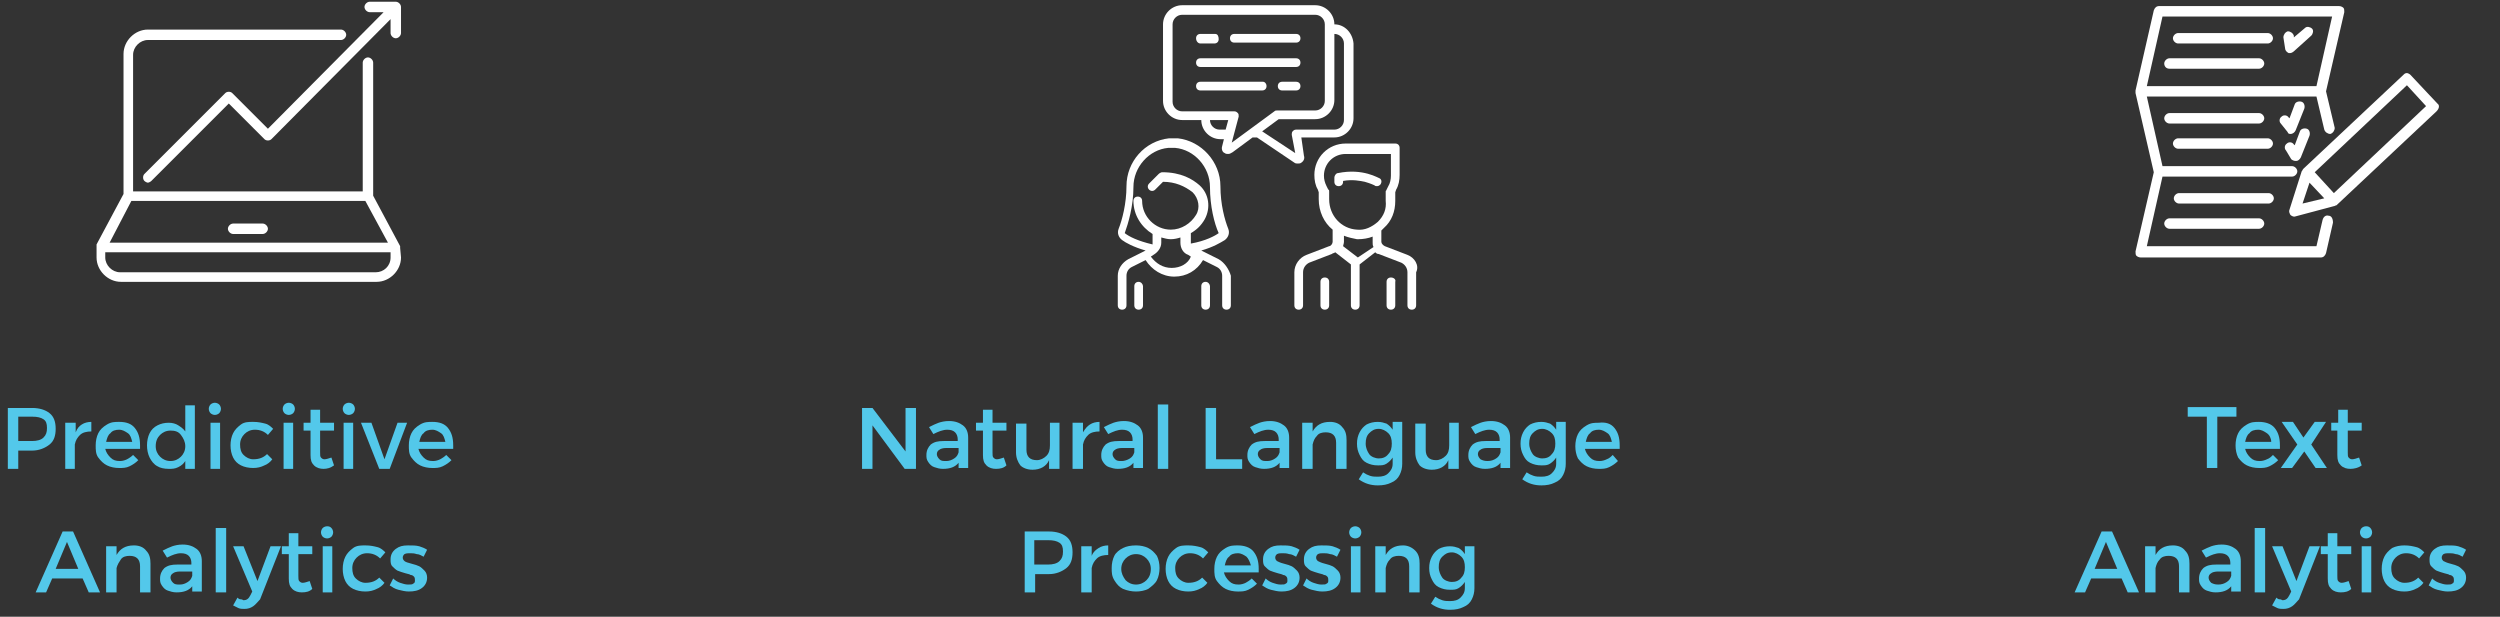 <?xml version="1.0" encoding="utf-8"?>
<!-- Generator: Adobe Illustrator 23.0.1, SVG Export Plug-In . SVG Version: 6.00 Build 0)  -->
<svg version="1.1" id="Layer_1" xmlns="http://www.w3.org/2000/svg" xmlns:xlink="http://www.w3.org/1999/xlink" x="0px" y="0px"
	 viewBox="0 0 287.4 70.9" style="enable-background:new 0 0 287.4 70.9;" xml:space="preserve">
<rect x="0" y="0" width="287.4" height="70.9" fill="#333333" stroke="none"/>
<style type="text/css">
	.st0{enable-background:new    ;}
	.st1{fill:#53C8EA;}
	.st2{fill:#FFFFFF;}
</style>
<g class="st0">
	<path class="st1" d="M5.7,47.5c0.5,0.4,0.7,1,0.7,1.8c0,0.8-0.2,1.4-0.7,1.8s-1.2,0.7-2,0.7H2.1v2.1H0.9v-7h2.8
		C4.5,46.9,5.2,47.1,5.7,47.5z M2.1,50.7h1.6c0.5,0,1-0.1,1.3-0.4s0.4-0.6,0.4-1.1c0-0.5-0.1-0.8-0.4-1s-0.7-0.3-1.3-0.3H2.1V50.7z"
		/>
	<path class="st1" d="M9.4,48.8c0.3-0.2,0.7-0.3,1.1-0.3v1.1c-0.5,0-1,0.1-1.3,0.4c-0.3,0.3-0.5,0.6-0.6,1.1v2.8H7.5v-5.3h1.2v1.1
		C8.9,49.2,9.1,49,9.4,48.8z"/>
	<path class="st1" d="M15.5,49.2c0.4,0.5,0.6,1.1,0.6,2c0,0.1,0,0.2,0,0.4h-4c0.1,0.4,0.3,0.7,0.6,1s0.6,0.4,1.1,0.4
		c0.3,0,0.6-0.1,0.8-0.2s0.5-0.3,0.7-0.5l0.6,0.6c-0.3,0.3-0.6,0.5-1,0.7s-0.8,0.2-1.2,0.2c-0.5,0-1-0.1-1.4-0.3
		c-0.4-0.2-0.7-0.5-1-0.9S11,51.7,11,51.2s0.1-1,0.3-1.4c0.2-0.4,0.5-0.7,1-1s0.9-0.3,1.4-0.3C14.5,48.5,15.1,48.7,15.5,49.2z
		 M14.7,49.8c-0.3-0.2-0.6-0.4-1-0.4c-0.4,0-0.8,0.1-1,0.4c-0.3,0.2-0.4,0.6-0.5,1h3C15.1,50.4,15,50,14.7,49.8z"/>
	<path class="st1" d="M22.4,53.9h-1.1V53c-0.2,0.3-0.4,0.5-0.8,0.7s-0.7,0.2-1.1,0.2c-0.5,0-1-0.1-1.3-0.3c-0.4-0.2-0.7-0.6-0.9-1
		s-0.3-0.9-0.3-1.4c0-0.5,0.1-1,0.3-1.4s0.5-0.7,0.9-0.9c0.4-0.2,0.8-0.3,1.3-0.3c0.4,0,0.8,0.1,1.1,0.3c0.3,0.2,0.6,0.4,0.8,0.7v-3
		h1.1V53.9z M20.8,52.5c0.3-0.3,0.5-0.7,0.5-1.2c0-0.5-0.2-0.9-0.5-1.3s-0.7-0.5-1.2-0.5c-0.5,0-0.9,0.2-1.2,0.5
		c-0.3,0.3-0.5,0.7-0.5,1.3c0,0.5,0.2,0.9,0.5,1.2c0.3,0.3,0.7,0.5,1.2,0.5C20.1,53,20.5,52.8,20.8,52.5z"/>
	<path class="st1" d="M25.2,46.5c0.1,0.1,0.2,0.3,0.2,0.5c0,0.2-0.1,0.4-0.2,0.5s-0.3,0.2-0.5,0.2c-0.2,0-0.4-0.1-0.5-0.2
		c-0.1-0.1-0.2-0.3-0.2-0.5c0-0.2,0.1-0.4,0.2-0.5s0.3-0.2,0.5-0.2C24.9,46.3,25.1,46.4,25.2,46.5z M24.2,53.9v-5.3h1.1v5.3H24.2z"
		/>
	<path class="st1" d="M30.5,48.7c0.4,0.1,0.7,0.4,0.9,0.6l-0.6,0.7c-0.4-0.4-0.9-0.6-1.5-0.6c-0.5,0-0.9,0.2-1.2,0.5
		c-0.3,0.3-0.5,0.7-0.5,1.2c0,0.5,0.1,0.9,0.4,1.2s0.7,0.5,1.1,0.5c0.7,0,1.2-0.2,1.6-0.6l0.6,0.6c-0.2,0.3-0.6,0.6-0.9,0.7
		c-0.4,0.2-0.8,0.3-1.3,0.3c-0.5,0-1-0.1-1.4-0.3c-0.4-0.2-0.7-0.5-0.9-0.9s-0.3-0.9-0.3-1.4c0-0.5,0.1-1,0.3-1.4
		c0.2-0.4,0.5-0.7,0.9-1s0.9-0.3,1.4-0.3C29.7,48.5,30.1,48.6,30.5,48.7z"/>
	<path class="st1" d="M33.7,46.5c0.1,0.1,0.2,0.3,0.2,0.5c0,0.2-0.1,0.4-0.2,0.5s-0.3,0.2-0.5,0.2c-0.2,0-0.4-0.1-0.5-0.2
		c-0.1-0.1-0.2-0.3-0.2-0.5c0-0.2,0.1-0.4,0.2-0.5s0.3-0.2,0.5-0.2C33.4,46.3,33.6,46.4,33.7,46.5z M32.6,53.9v-5.3h1.1v5.3H32.6z"
		/>
	<path class="st1" d="M37.2,53.9c-0.4,0-0.8-0.1-1.1-0.4s-0.4-0.6-0.4-1.2v-2.8h-0.8v-0.9h0.8v-1.5h1.1v1.5h1.6v0.9h-1.6v2.5
		c0,0.3,0,0.5,0.1,0.6c0.1,0.1,0.2,0.2,0.4,0.2c0.2,0,0.5-0.1,0.8-0.2l0.3,0.9C38,53.8,37.6,53.9,37.2,53.9z"/>
	<path class="st1" d="M40.6,46.5c0.1,0.1,0.2,0.3,0.2,0.5c0,0.2-0.1,0.4-0.2,0.5s-0.3,0.2-0.5,0.2c-0.2,0-0.4-0.1-0.5-0.2
		c-0.1-0.1-0.2-0.3-0.2-0.5c0-0.2,0.1-0.4,0.2-0.5s0.3-0.2,0.5-0.2C40.3,46.3,40.5,46.4,40.6,46.5z M39.5,53.9v-5.3h1.1v5.3H39.5z"
		/>
	<path class="st1" d="M43.6,53.9l-2.1-5.3h1.2l1.5,4.2l1.5-4.2h1.1l-2,5.3H43.6z"/>
	<path class="st1" d="M51.5,49.2c0.4,0.5,0.6,1.1,0.6,2c0,0.1,0,0.2,0,0.4h-4c0.1,0.4,0.3,0.7,0.6,1s0.6,0.4,1.1,0.4
		c0.3,0,0.6-0.1,0.8-0.2s0.5-0.3,0.7-0.5l0.6,0.6c-0.3,0.3-0.6,0.5-1,0.7s-0.8,0.2-1.2,0.2c-0.5,0-1-0.1-1.4-0.3
		c-0.4-0.2-0.7-0.5-1-0.9s-0.3-0.9-0.3-1.4s0.1-1,0.3-1.4c0.2-0.4,0.5-0.7,1-1s0.9-0.3,1.4-0.3C50.5,48.5,51.1,48.7,51.5,49.2z
		 M50.7,49.8c-0.3-0.2-0.6-0.4-1-0.4c-0.4,0-0.8,0.1-1,0.4c-0.3,0.2-0.4,0.6-0.5,1h3C51.1,50.4,51,50,50.7,49.8z"/>
</g>
<g class="st0">
	<path class="st1" d="M6,66.5l-0.7,1.6H4.1l3.1-7h1.2l3.1,7h-1.3l-0.7-1.6H6z M7.7,62.3l-1.3,3.1H9L7.7,62.3z"/>
	<path class="st1" d="M16.8,63.3c0.4,0.4,0.5,0.9,0.5,1.5v3.3h-1.2v-3c0-0.4-0.1-0.7-0.3-0.9s-0.5-0.3-0.9-0.3c-0.4,0-0.8,0.1-1,0.4
		s-0.4,0.6-0.5,1v2.8h-1.2v-5.3h1.2v1c0.4-0.7,1-1.1,2-1.1C16,62.7,16.5,62.9,16.8,63.3z"/>
	<path class="st1" d="M22.1,67.4c-0.4,0.5-1,0.7-1.8,0.7c-0.4,0-0.7-0.1-1-0.2s-0.5-0.3-0.7-0.6c-0.2-0.3-0.2-0.5-0.2-0.8
		c0-0.5,0.2-0.9,0.5-1.2c0.4-0.3,0.8-0.4,1.5-0.4h1.6v-0.2c0-0.3-0.1-0.6-0.3-0.8c-0.2-0.2-0.5-0.3-0.9-0.3c-0.5,0-1,0.2-1.6,0.5
		l-0.5-0.8c0.4-0.2,0.8-0.4,1.1-0.5c0.3-0.1,0.7-0.2,1.2-0.2c0.7,0,1.2,0.2,1.6,0.5c0.4,0.3,0.6,0.8,0.6,1.4l0,3.5h-1.1V67.4z
		 M21.6,66.9c0.3-0.2,0.4-0.4,0.5-0.7v-0.5h-1.4c-0.4,0-0.7,0.1-0.8,0.2c-0.2,0.1-0.3,0.3-0.3,0.5c0,0.2,0.1,0.4,0.3,0.6
		s0.4,0.2,0.8,0.2C21,67.2,21.3,67.1,21.6,66.9z"/>
	<path class="st1" d="M24.8,68.1v-7.4H26v7.4H24.8z"/>
	<path class="st1" d="M29.1,69.7c-0.3,0.2-0.6,0.3-1,0.3c-0.2,0-0.5,0-0.7-0.1s-0.4-0.2-0.6-0.3l0.5-0.9c0.1,0.1,0.2,0.2,0.4,0.2
		S27.9,69,28,69c0.4,0,0.6-0.2,0.8-0.6L29,68l-2.2-5.2H28l1.6,4l1.5-4h1.2l-2.4,6.1C29.6,69.2,29.4,69.5,29.1,69.7z"/>
	<path class="st1" d="M34.7,68.1c-0.4,0-0.8-0.1-1.1-0.4s-0.4-0.6-0.4-1.2v-2.8h-0.8v-0.9h0.8v-1.5h1.1v1.5h1.6v0.9h-1.6v2.5
		c0,0.3,0,0.5,0.1,0.6c0.1,0.1,0.2,0.2,0.4,0.2c0.2,0,0.5-0.1,0.8-0.2l0.3,0.9C35.6,68,35.2,68.1,34.7,68.1z"/>
	<path class="st1" d="M38.1,60.7c0.1,0.1,0.2,0.3,0.2,0.5c0,0.2-0.1,0.4-0.2,0.5s-0.3,0.2-0.5,0.2c-0.2,0-0.4-0.1-0.5-0.2
		c-0.1-0.1-0.2-0.3-0.2-0.5c0-0.2,0.1-0.4,0.2-0.5s0.3-0.2,0.5-0.2C37.9,60.5,38,60.6,38.1,60.7z M37.1,68.1v-5.3h1.1v5.3H37.1z"/>
	<path class="st1" d="M43.4,62.9c0.4,0.1,0.7,0.4,0.9,0.6l-0.6,0.7c-0.4-0.4-0.9-0.6-1.5-0.6c-0.5,0-0.9,0.2-1.2,0.5
		c-0.3,0.3-0.5,0.7-0.5,1.2c0,0.5,0.1,0.9,0.4,1.2s0.7,0.5,1.1,0.5c0.7,0,1.2-0.2,1.6-0.6l0.6,0.6c-0.2,0.3-0.6,0.6-0.9,0.7
		c-0.4,0.2-0.8,0.3-1.3,0.3c-0.5,0-1-0.1-1.4-0.3c-0.4-0.2-0.7-0.5-0.9-0.9s-0.3-0.9-0.3-1.4c0-0.5,0.1-1,0.3-1.4
		c0.2-0.4,0.5-0.7,0.9-1s0.9-0.3,1.4-0.3C42.6,62.7,43,62.8,43.4,62.9z"/>
	<path class="st1" d="M48.2,62.8c0.3,0.1,0.6,0.2,0.9,0.4l-0.4,0.8c-0.2-0.1-0.5-0.3-0.8-0.3c-0.3-0.1-0.5-0.1-0.8-0.1
		c-0.2,0-0.4,0-0.6,0.1c-0.1,0.1-0.2,0.2-0.2,0.4s0.1,0.3,0.2,0.4s0.4,0.2,0.8,0.3c0.4,0.1,0.7,0.2,0.9,0.3c0.2,0.1,0.4,0.3,0.6,0.5
		c0.2,0.2,0.3,0.5,0.3,0.8c0,0.5-0.2,0.9-0.6,1.2c-0.4,0.3-0.9,0.4-1.5,0.4c-0.4,0-0.8-0.1-1.2-0.2s-0.7-0.3-1-0.5l0.4-0.8
		c0.2,0.2,0.5,0.4,0.8,0.5s0.6,0.2,0.9,0.2c0.3,0,0.5,0,0.6-0.1c0.2-0.1,0.2-0.2,0.2-0.4c0-0.1,0-0.3-0.1-0.4
		c-0.1-0.1-0.2-0.2-0.4-0.2c-0.1-0.1-0.3-0.1-0.6-0.2c-0.4-0.1-0.6-0.2-0.9-0.3c-0.2-0.1-0.4-0.3-0.6-0.5c-0.2-0.2-0.2-0.5-0.2-0.8
		c0-0.5,0.2-0.9,0.6-1.2s0.8-0.4,1.4-0.4C47.5,62.7,47.8,62.7,48.2,62.8z"/>
</g>
<g>
	<g>
		<path class="st2" d="M30.2,25.7h-3.4c-0.3,0-0.6,0.3-0.6,0.6s0.3,0.6,0.6,0.6h3.4c0.3,0,0.6-0.3,0.6-0.6S30.5,25.7,30.2,25.7z"/>
		<path class="st2" d="M46,28.5C46,28.4,46,28.4,46,28.5C46,28.4,46,28.4,46,28.5c0-0.1,0-0.1,0-0.1l0,0c0,0,0,0,0-0.1l0,0l-3.1-5.8
			V7.2c0-0.3-0.3-0.6-0.6-0.6s-0.6,0.3-0.6,0.6V22H15.3V6.3c0-0.9,0.8-1.7,1.7-1.7h22.2c0.3,0,0.6-0.3,0.6-0.6s-0.3-0.6-0.6-0.6H17
			c-1.5,0-2.8,1.3-2.8,2.8v16.1l-3.1,5.8l0,0c0,0,0,0,0,0.1l0,0c0,0,0,0,0,0.1l0,0c0,0,0,0,0,0.1c0,0,0,0,0,0.1v1.1
			c0,1.5,1.3,2.8,2.8,2.8h29.4c1.5,0,2.8-1.3,2.8-2.8L46,28.5L46,28.5L46,28.5z M15.1,23.1H42l2.6,4.8h-32L15.1,23.1z M43.2,31.3
			H13.8c-0.9,0-1.7-0.8-1.7-1.7V29h32.8v0.6C44.9,30.6,44.1,31.3,43.2,31.3z"/>
		<path class="st2" d="M42.5,1.4h1.6L30.8,14.8l-4.1-4.1c-0.2-0.2-0.6-0.2-0.8,0L16.6,20c-0.2,0.2-0.2,0.6,0,0.8
			c0.1,0.1,0.3,0.2,0.4,0.2s0.3-0.1,0.4-0.2l8.9-8.9l4.1,4.1c0.2,0.2,0.6,0.2,0.8,0L44.9,2.2v1.6c0,0.3,0.3,0.6,0.6,0.6
			s0.6-0.3,0.6-0.6v-3c0-0.3-0.3-0.6-0.6-0.6h-3c-0.3,0-0.6,0.3-0.6,0.6S42.2,1.4,42.5,1.4L42.5,1.4z"/>
	</g>
</g>
<g class="st0">
	<path class="st1" d="M104,53.9l-3.7-5v5h-1.2v-7h1.2l3.8,5v-5h1.2v7H104z"/>
	<path class="st1" d="M110.2,53.2c-0.4,0.5-1,0.7-1.8,0.7c-0.4,0-0.7-0.1-1-0.2s-0.5-0.3-0.7-0.6c-0.2-0.3-0.2-0.5-0.2-0.8
		c0-0.5,0.2-0.9,0.5-1.2c0.4-0.3,0.8-0.4,1.5-0.4h1.6v-0.2c0-0.3-0.1-0.6-0.3-0.8c-0.2-0.2-0.5-0.3-0.9-0.3c-0.5,0-1,0.2-1.6,0.5
		l-0.5-0.8c0.4-0.2,0.8-0.4,1.1-0.5c0.3-0.1,0.7-0.2,1.2-0.2c0.7,0,1.2,0.2,1.6,0.5c0.4,0.3,0.6,0.8,0.6,1.4l0,3.5h-1.1V53.2z
		 M109.7,52.7c0.3-0.2,0.4-0.4,0.5-0.7v-0.5h-1.4c-0.4,0-0.7,0.1-0.8,0.2c-0.2,0.1-0.3,0.3-0.3,0.5c0,0.2,0.1,0.4,0.3,0.6
		s0.4,0.2,0.8,0.2C109.1,53,109.4,52.9,109.7,52.7z"/>
	<path class="st1" d="M114.5,53.9c-0.4,0-0.8-0.1-1.1-0.4s-0.4-0.6-0.4-1.2v-2.8h-0.8v-0.9h0.8v-1.5h1.1v1.5h1.6v0.9h-1.6v2.5
		c0,0.3,0,0.5,0.1,0.6c0.1,0.1,0.2,0.2,0.4,0.2c0.2,0,0.5-0.1,0.8-0.2l0.3,0.9C115.4,53.8,115,53.9,114.5,53.9z"/>
	<path class="st1" d="M121.7,53.9h-1.1v-1c-0.3,0.7-1,1.1-1.9,1.1c-0.6,0-1.1-0.2-1.4-0.5c-0.3-0.4-0.5-0.9-0.5-1.5v-3.3h1.2v3
		c0,0.4,0.1,0.7,0.3,0.9c0.2,0.2,0.5,0.3,0.9,0.3c0.4,0,0.8-0.2,1.1-0.5c0.3-0.3,0.4-0.7,0.4-1.2v-2.6h1.1V53.9z"/>
	<path class="st1" d="M125.3,48.8c0.3-0.2,0.7-0.3,1.1-0.3v1.1c-0.5,0-1,0.1-1.3,0.4c-0.3,0.3-0.5,0.6-0.6,1.1v2.8h-1.2v-5.3h1.2
		v1.1C124.8,49.2,125,49,125.3,48.8z"/>
	<path class="st1" d="M130.3,53.2c-0.4,0.5-1,0.7-1.8,0.7c-0.4,0-0.7-0.1-1-0.2s-0.5-0.3-0.7-0.6c-0.2-0.3-0.2-0.5-0.2-0.8
		c0-0.5,0.2-0.9,0.5-1.2c0.4-0.3,0.8-0.4,1.5-0.4h1.6v-0.2c0-0.3-0.1-0.6-0.3-0.8c-0.2-0.2-0.5-0.3-0.9-0.3c-0.5,0-1,0.2-1.6,0.5
		l-0.5-0.8c0.4-0.2,0.8-0.4,1.1-0.5c0.3-0.1,0.7-0.2,1.2-0.2c0.7,0,1.2,0.2,1.6,0.5c0.4,0.3,0.6,0.8,0.6,1.4l0,3.5h-1.1V53.2z
		 M129.9,52.7c0.3-0.2,0.4-0.4,0.5-0.7v-0.5h-1.4c-0.4,0-0.7,0.1-0.8,0.2c-0.2,0.1-0.3,0.3-0.3,0.5c0,0.2,0.1,0.4,0.3,0.6
		s0.4,0.2,0.8,0.2C129.2,53,129.6,52.9,129.9,52.7z"/>
	<path class="st1" d="M133.1,53.9v-7.4h1.2v7.4H133.1z"/>
	<path class="st1" d="M142.8,52.8v1.1h-4.2v-7h1.2v5.9H142.8z"/>
	<path class="st1" d="M147.1,53.2c-0.4,0.5-1,0.7-1.8,0.7c-0.4,0-0.7-0.1-1-0.2s-0.5-0.3-0.7-0.6c-0.2-0.3-0.2-0.5-0.2-0.8
		c0-0.5,0.2-0.9,0.5-1.2c0.4-0.3,0.8-0.4,1.5-0.4h1.6v-0.2c0-0.3-0.1-0.6-0.3-0.8c-0.2-0.2-0.5-0.3-0.9-0.3c-0.5,0-1,0.2-1.6,0.5
		l-0.5-0.8c0.4-0.2,0.8-0.4,1.1-0.5c0.3-0.1,0.7-0.2,1.2-0.2c0.7,0,1.2,0.2,1.6,0.5c0.4,0.3,0.6,0.8,0.6,1.4l0,3.5h-1.1V53.2z
		 M146.6,52.7c0.3-0.2,0.4-0.4,0.5-0.7v-0.5h-1.4c-0.4,0-0.7,0.1-0.8,0.2c-0.2,0.1-0.3,0.3-0.3,0.5c0,0.2,0.1,0.4,0.3,0.6
		s0.4,0.2,0.8,0.2C146,53,146.3,52.9,146.6,52.7z"/>
	<path class="st1" d="M154.3,49.1c0.4,0.4,0.5,0.9,0.5,1.5v3.3h-1.2v-3c0-0.4-0.1-0.7-0.3-0.9c-0.2-0.2-0.5-0.3-0.9-0.3
		c-0.4,0-0.8,0.1-1,0.4c-0.3,0.3-0.4,0.6-0.5,1v2.8h-1.2v-5.3h1.2v1c0.4-0.7,1-1.1,2-1.1C153.5,48.5,154,48.7,154.3,49.1z"/>
	<path class="st1" d="M161.2,53.3c0,0.5-0.1,0.9-0.3,1.3c-0.2,0.4-0.5,0.7-1,0.9c-0.4,0.2-0.9,0.3-1.5,0.3c-0.8,0-1.5-0.2-2.2-0.7
		l0.5-0.8c0.3,0.2,0.5,0.3,0.8,0.4s0.6,0.1,0.9,0.1c0.5,0,0.9-0.1,1.2-0.4s0.5-0.6,0.5-1.1v-0.7c-0.2,0.3-0.4,0.5-0.7,0.7
		c-0.3,0.2-0.6,0.2-1,0.2c-0.5,0-0.9-0.1-1.3-0.3c-0.4-0.2-0.6-0.5-0.8-0.9s-0.3-0.8-0.3-1.3c0-0.5,0.1-0.9,0.3-1.3
		c0.2-0.4,0.5-0.7,0.8-0.9c0.4-0.2,0.8-0.3,1.3-0.3c0.4,0,0.7,0.1,1,0.2c0.3,0.2,0.5,0.4,0.7,0.7v-0.9h1.1V53.3z M159.6,52.2
		c0.3-0.3,0.4-0.7,0.4-1.2s-0.1-0.9-0.4-1.2c-0.3-0.3-0.7-0.5-1.1-0.5c-0.5,0-0.8,0.2-1.1,0.5c-0.3,0.3-0.4,0.7-0.4,1.2
		c0,0.5,0.2,0.9,0.4,1.2s0.7,0.5,1.1,0.5C158.9,52.7,159.3,52.6,159.6,52.2z"/>
	<path class="st1" d="M167.6,53.9h-1.1v-1c-0.3,0.7-1,1.1-1.9,1.1c-0.6,0-1.1-0.2-1.4-0.5c-0.3-0.4-0.5-0.9-0.5-1.5v-3.3h1.2v3
		c0,0.4,0.1,0.7,0.3,0.9c0.2,0.2,0.5,0.3,0.9,0.3c0.4,0,0.8-0.2,1.1-0.5c0.3-0.3,0.4-0.7,0.4-1.2v-2.6h1.1V53.9z"/>
	<path class="st1" d="M172.5,53.2c-0.4,0.5-1,0.7-1.8,0.7c-0.4,0-0.7-0.1-1-0.2s-0.5-0.3-0.7-0.6c-0.2-0.3-0.2-0.5-0.2-0.8
		c0-0.5,0.2-0.9,0.5-1.2c0.4-0.3,0.8-0.4,1.5-0.4h1.6v-0.2c0-0.3-0.1-0.6-0.3-0.8c-0.2-0.2-0.5-0.3-0.9-0.3c-0.5,0-1,0.2-1.6,0.5
		l-0.5-0.8c0.4-0.2,0.8-0.4,1.1-0.5c0.3-0.1,0.7-0.2,1.2-0.2c0.7,0,1.2,0.2,1.6,0.5c0.4,0.3,0.6,0.8,0.6,1.4l0,3.5h-1.1V53.2z
		 M172,52.7c0.3-0.2,0.4-0.4,0.5-0.7v-0.5H171c-0.4,0-0.7,0.1-0.8,0.2c-0.2,0.1-0.3,0.3-0.3,0.5c0,0.2,0.1,0.4,0.3,0.6
		c0.2,0.1,0.4,0.2,0.8,0.2C171.4,53,171.7,52.9,172,52.7z"/>
	<path class="st1" d="M180,53.3c0,0.5-0.1,0.9-0.3,1.3c-0.2,0.4-0.5,0.7-1,0.9c-0.4,0.2-0.9,0.3-1.5,0.3c-0.8,0-1.5-0.2-2.2-0.7
		l0.5-0.8c0.3,0.2,0.5,0.3,0.8,0.4s0.6,0.1,0.9,0.1c0.5,0,0.9-0.1,1.2-0.4s0.5-0.6,0.5-1.1v-0.7c-0.2,0.3-0.4,0.5-0.7,0.7
		c-0.3,0.2-0.6,0.2-1,0.2c-0.5,0-0.9-0.1-1.3-0.3c-0.4-0.2-0.6-0.5-0.8-0.9s-0.3-0.8-0.3-1.3c0-0.5,0.1-0.9,0.3-1.3
		c0.2-0.4,0.5-0.7,0.8-0.9c0.4-0.2,0.8-0.3,1.3-0.3c0.4,0,0.7,0.1,1,0.2c0.3,0.2,0.5,0.4,0.7,0.7v-0.9h1.1V53.3z M178.4,52.2
		c0.3-0.3,0.4-0.7,0.4-1.2s-0.1-0.9-0.4-1.2c-0.3-0.3-0.7-0.5-1.1-0.5c-0.5,0-0.8,0.2-1.1,0.5c-0.3,0.3-0.4,0.7-0.4,1.2
		c0,0.5,0.2,0.9,0.4,1.2s0.7,0.5,1.1,0.5C177.7,52.7,178.1,52.6,178.4,52.2z"/>
	<path class="st1" d="M185.6,49.2c0.4,0.5,0.6,1.1,0.6,2c0,0.1,0,0.2,0,0.4h-4c0.1,0.4,0.3,0.7,0.6,1s0.6,0.4,1.1,0.4
		c0.3,0,0.6-0.1,0.8-0.2c0.3-0.1,0.5-0.3,0.7-0.5L186,53c-0.3,0.3-0.6,0.5-1,0.7c-0.4,0.2-0.8,0.2-1.2,0.2c-0.5,0-1-0.1-1.4-0.3
		c-0.4-0.2-0.7-0.5-1-0.9c-0.2-0.4-0.3-0.9-0.3-1.4s0.1-1,0.3-1.4c0.2-0.4,0.5-0.7,1-1s0.9-0.3,1.4-0.3
		C184.6,48.5,185.2,48.7,185.6,49.2z M184.8,49.8c-0.3-0.2-0.6-0.4-1-0.4c-0.4,0-0.8,0.1-1,0.4c-0.3,0.2-0.4,0.6-0.5,1h3
		C185.2,50.4,185.1,50,184.8,49.8z"/>
</g>
<g class="st0">
	<path class="st1" d="M122.6,61.7c0.5,0.4,0.7,1,0.7,1.8c0,0.8-0.2,1.4-0.7,1.8s-1.2,0.7-2,0.7h-1.6v2.1h-1.2v-7h2.8
		C121.4,61.1,122.1,61.3,122.6,61.7z M118.9,64.9h1.6c0.5,0,1-0.1,1.3-0.4s0.4-0.6,0.4-1.1c0-0.5-0.1-0.8-0.4-1s-0.7-0.3-1.3-0.3
		h-1.6V64.9z"/>
	<path class="st1" d="M126.3,63c0.3-0.2,0.7-0.3,1.1-0.3v1.1c-0.5,0-1,0.1-1.3,0.4c-0.3,0.3-0.5,0.6-0.6,1.1v2.8h-1.2v-5.3h1.2v1.1
		C125.7,63.4,126,63.2,126.3,63z"/>
	<path class="st1" d="M132,63c0.4,0.2,0.7,0.5,1,0.9c0.2,0.4,0.3,0.9,0.3,1.4c0,0.5-0.1,1-0.3,1.4s-0.6,0.7-1,1
		c-0.4,0.2-0.9,0.3-1.4,0.3c-0.5,0-1-0.1-1.5-0.3c-0.4-0.2-0.7-0.5-1-1s-0.3-0.9-0.3-1.4c0-0.5,0.1-1,0.3-1.4c0.2-0.4,0.6-0.7,1-0.9
		s0.9-0.3,1.5-0.3C131.1,62.7,131.6,62.8,132,63z M129.4,64.2c-0.3,0.3-0.5,0.7-0.5,1.2c0,0.5,0.2,0.9,0.5,1.3
		c0.3,0.3,0.7,0.5,1.2,0.5s0.9-0.2,1.2-0.5c0.3-0.3,0.5-0.7,0.5-1.3c0-0.5-0.2-0.9-0.5-1.2s-0.7-0.5-1.2-0.5
		C130.1,63.7,129.7,63.9,129.4,64.2z"/>
	<path class="st1" d="M138,62.9c0.4,0.1,0.7,0.4,0.9,0.6l-0.6,0.7c-0.4-0.4-0.9-0.6-1.5-0.6c-0.5,0-0.9,0.2-1.2,0.5
		c-0.3,0.3-0.5,0.7-0.5,1.2c0,0.5,0.1,0.9,0.4,1.2s0.7,0.5,1.1,0.5c0.7,0,1.2-0.2,1.6-0.6l0.6,0.6c-0.2,0.3-0.6,0.6-0.9,0.7
		c-0.4,0.2-0.8,0.3-1.3,0.3c-0.5,0-1-0.1-1.4-0.3c-0.4-0.2-0.7-0.5-0.9-0.9s-0.3-0.9-0.3-1.4c0-0.5,0.1-1,0.3-1.4
		c0.2-0.4,0.5-0.7,0.9-1s0.9-0.3,1.4-0.3C137.2,62.7,137.6,62.8,138,62.9z"/>
	<path class="st1" d="M144.1,63.4c0.4,0.5,0.6,1.1,0.6,2c0,0.1,0,0.2,0,0.4h-4c0.1,0.4,0.3,0.7,0.6,1s0.6,0.4,1.1,0.4
		c0.3,0,0.6-0.1,0.8-0.2s0.5-0.3,0.7-0.5l0.6,0.6c-0.3,0.3-0.6,0.5-1,0.7s-0.8,0.2-1.2,0.2c-0.5,0-1-0.1-1.4-0.3
		c-0.4-0.2-0.7-0.5-1-0.9s-0.3-0.9-0.3-1.4s0.1-1,0.3-1.4c0.2-0.4,0.5-0.7,1-1s0.9-0.3,1.4-0.3C143,62.7,143.7,62.9,144.1,63.4z
		 M143.3,64c-0.3-0.2-0.6-0.4-1-0.4c-0.4,0-0.8,0.1-1,0.4c-0.3,0.2-0.4,0.6-0.5,1h3C143.7,64.6,143.5,64.2,143.3,64z"/>
	<path class="st1" d="M148.5,62.8c0.3,0.1,0.6,0.2,0.9,0.4l-0.4,0.8c-0.2-0.1-0.5-0.3-0.8-0.3c-0.3-0.1-0.5-0.1-0.8-0.1
		c-0.2,0-0.4,0-0.6,0.1c-0.1,0.1-0.2,0.2-0.2,0.4s0.1,0.3,0.2,0.4c0.2,0.1,0.4,0.2,0.8,0.3c0.4,0.1,0.7,0.2,0.9,0.3
		c0.2,0.1,0.4,0.3,0.6,0.5c0.2,0.2,0.3,0.5,0.3,0.8c0,0.5-0.2,0.9-0.6,1.2c-0.4,0.3-0.9,0.4-1.5,0.4c-0.4,0-0.8-0.1-1.2-0.2
		c-0.4-0.1-0.7-0.3-1-0.5l0.4-0.8c0.2,0.2,0.5,0.4,0.8,0.5c0.3,0.1,0.6,0.2,0.9,0.2c0.3,0,0.5,0,0.6-0.1c0.2-0.1,0.2-0.2,0.2-0.4
		c0-0.1,0-0.3-0.1-0.4c-0.1-0.1-0.2-0.2-0.4-0.2c-0.1-0.1-0.3-0.1-0.6-0.2c-0.4-0.1-0.6-0.2-0.9-0.3c-0.2-0.1-0.4-0.3-0.6-0.5
		c-0.2-0.2-0.2-0.5-0.2-0.8c0-0.5,0.2-0.9,0.6-1.2c0.4-0.3,0.8-0.4,1.4-0.4C147.8,62.7,148.1,62.7,148.5,62.8z"/>
	<path class="st1" d="M153.2,62.8c0.3,0.1,0.6,0.2,0.9,0.4l-0.4,0.8c-0.2-0.1-0.5-0.3-0.8-0.3c-0.3-0.1-0.5-0.1-0.8-0.1
		c-0.2,0-0.4,0-0.6,0.1c-0.1,0.1-0.2,0.2-0.2,0.4s0.1,0.3,0.2,0.4c0.2,0.1,0.4,0.2,0.8,0.3c0.4,0.1,0.7,0.2,0.9,0.3
		c0.2,0.1,0.4,0.3,0.6,0.5c0.2,0.2,0.3,0.5,0.3,0.8c0,0.5-0.2,0.9-0.6,1.2c-0.4,0.3-0.9,0.4-1.5,0.4c-0.4,0-0.8-0.1-1.2-0.2
		c-0.4-0.1-0.7-0.3-1-0.5l0.4-0.8c0.2,0.2,0.5,0.4,0.8,0.5c0.3,0.1,0.6,0.2,0.9,0.2c0.3,0,0.5,0,0.6-0.1c0.2-0.1,0.2-0.2,0.2-0.4
		c0-0.1,0-0.3-0.1-0.4c-0.1-0.1-0.2-0.2-0.4-0.2c-0.1-0.1-0.3-0.1-0.6-0.2c-0.4-0.1-0.6-0.2-0.9-0.3c-0.2-0.1-0.4-0.3-0.6-0.5
		c-0.2-0.2-0.2-0.5-0.2-0.8c0-0.5,0.2-0.9,0.6-1.2c0.4-0.3,0.8-0.4,1.4-0.4C152.5,62.7,152.8,62.7,153.2,62.8z"/>
	<path class="st1" d="M156.3,60.7c0.1,0.1,0.2,0.3,0.2,0.5c0,0.2-0.1,0.4-0.2,0.5s-0.3,0.2-0.5,0.2c-0.2,0-0.4-0.1-0.5-0.2
		c-0.1-0.1-0.2-0.3-0.2-0.5c0-0.2,0.1-0.4,0.2-0.5s0.3-0.2,0.5-0.2C156,60.5,156.2,60.6,156.3,60.7z M155.3,68.1v-5.3h1.1v5.3H155.3
		z"/>
	<path class="st1" d="M162.7,63.3c0.4,0.4,0.5,0.9,0.5,1.5v3.3h-1.2v-3c0-0.4-0.1-0.7-0.3-0.9c-0.2-0.2-0.5-0.3-0.9-0.3
		c-0.4,0-0.8,0.1-1,0.4c-0.3,0.3-0.4,0.6-0.5,1v2.8h-1.2v-5.3h1.2v1c0.4-0.7,1-1.1,2-1.1C161.8,62.7,162.3,62.9,162.7,63.3z"/>
	<path class="st1" d="M169.5,67.6c0,0.5-0.1,0.9-0.3,1.3c-0.2,0.4-0.5,0.7-1,0.9c-0.4,0.2-0.9,0.3-1.5,0.3c-0.8,0-1.5-0.2-2.2-0.7
		l0.5-0.8c0.3,0.2,0.5,0.3,0.8,0.4s0.6,0.1,0.9,0.1c0.5,0,0.9-0.1,1.2-0.4s0.5-0.6,0.5-1.1v-0.7c-0.2,0.3-0.4,0.5-0.7,0.7
		c-0.3,0.2-0.6,0.2-1,0.2c-0.5,0-0.9-0.1-1.3-0.3c-0.4-0.2-0.6-0.5-0.8-0.9s-0.3-0.8-0.3-1.3c0-0.5,0.1-0.9,0.3-1.3
		c0.2-0.4,0.5-0.7,0.8-0.9c0.4-0.2,0.8-0.3,1.3-0.3c0.4,0,0.7,0.1,1,0.2c0.3,0.2,0.5,0.4,0.7,0.7v-0.9h1.1V67.6z M168,66.4
		c0.3-0.3,0.4-0.7,0.4-1.2s-0.1-0.9-0.4-1.2c-0.3-0.3-0.7-0.5-1.1-0.5c-0.5,0-0.8,0.2-1.1,0.5c-0.3,0.3-0.4,0.7-0.4,1.2
		c0,0.5,0.2,0.9,0.4,1.2s0.7,0.5,1.1,0.5C167.3,66.9,167.7,66.8,168,66.4z"/>
</g>
<g>
	<g>
		<g>
			<g>
				<path class="st2" d="M140.1,29.8l-2-1c1.4-0.4,2.2-0.9,2.7-1.2c0.4-0.3,0.6-0.8,0.4-1.3c-0.4-1-0.9-2.8-0.9-4.9
					c0-2.8-2.2-5.2-4.9-5.5c-0.3,0-0.7,0-1,0c-2.8,0.3-4.9,2.7-4.9,5.5c0,2-0.5,3.9-0.9,4.9c-0.2,0.5,0,1,0.4,1.3s1.3,0.8,2.7,1.2
					l-2,1c-0.7,0.4-1.2,1.1-1.2,1.9v3.4c0,0.3,0.2,0.5,0.5,0.5s0.5-0.2,0.5-0.5v-3.4c0-0.4,0.2-0.8,0.6-1l1.6-0.8
					c0.7,1.1,1.9,1.9,3.3,1.9c1.4,0,2.6-0.7,3.3-1.9l1.6,0.8c0.4,0.2,0.6,0.6,0.6,1v3.4c0,0.3,0.2,0.5,0.5,0.5s0.5-0.2,0.5-0.5v-3.4
					C141.3,31,140.8,30.2,140.1,29.8z M134.7,30.8c-1,0-1.8-0.5-2.4-1.3l0.3-0.2c0.5-0.3,0.9-0.8,0.9-1.4v-0.6
					c0.4,0.1,0.7,0.2,1.1,0.2c0.4,0,0.8-0.1,1.1-0.2v0.6c0,0.6,0.3,1.2,0.9,1.4l0.3,0.2C136.6,30.3,135.7,30.8,134.7,30.8z
					 M136.9,28c0-0.1,0-0.1,0-0.2v-1c0.7-0.4,1.2-0.9,1.6-1.6c0.7-1.3,0.5-2.9-0.6-3.9c-0.8-0.7-2.1-1.5-4.3-1.5
					c-0.1,0-0.3,0.1-0.4,0.2l-1.1,1.1c-0.2,0.2-0.2,0.5,0,0.7s0.5,0.2,0.7,0l0.9-0.9c1.4,0,2.5,0.5,3.4,1.2c0.7,0.7,0.9,1.8,0.4,2.6
					c-0.6,1-1.7,1.7-2.9,1.7c-1.8,0-3.3-1.5-3.3-3.3c0-0.3-0.2-0.5-0.5-0.5s-0.5,0.2-0.5,0.5c0,1.6,0.9,3,2.2,3.8v1
					c0,0.1,0,0.1,0,0.2c-1.7-0.4-2.7-0.9-3.2-1.3l0,0c0.4-1.1,1-3.1,1-5.3c0-2.3,1.8-4.3,4-4.5c0.3,0,0.6,0,0.8,0
					c2.2,0.2,4,2.2,4,4.5c0,2.2,0.5,4.2,1,5.3l0,0C139.7,27.1,138.6,27.7,136.9,28z"/>
			</g>
		</g>
		<g>
			<g>
				<path class="st2" d="M130.9,32.4c-0.3,0-0.5,0.2-0.5,0.5v2.2c0,0.3,0.2,0.5,0.5,0.5s0.5-0.2,0.5-0.5v-2.2
					C131.4,32.7,131.2,32.4,130.9,32.4z"/>
			</g>
		</g>
		<g>
			<g>
				<path class="st2" d="M138.6,32.4c-0.3,0-0.5,0.2-0.5,0.5v2.2c0,0.3,0.2,0.5,0.5,0.5s0.5-0.2,0.5-0.5v-2.2
					C139.1,32.7,138.9,32.4,138.6,32.4z"/>
			</g>
		</g>
		<g>
			<g>
				<path class="st2" d="M158.6,20.5c-0.1,0-1.9-1.2-4.8-0.6c-0.2,0-0.4,0.3-0.4,0.5v0.5c0,0.3,0.2,0.5,0.5,0.5s0.5-0.2,0.5-0.5
					v-0.1c1.1-0.2,2,0,2.5,0.1c0.7,0.2,1.1,0.4,1.1,0.4c0.1,0.1,0.2,0.1,0.3,0.1c0.2,0,0.3-0.1,0.4-0.2
					C158.9,20.9,158.8,20.6,158.6,20.5z"/>
			</g>
		</g>
		<g>
			<g>
				<path class="st2" d="M161.8,29.3l-2.6-1c-0.2-0.1-0.4-0.3-0.4-0.5v-1.3c0.1-0.1,0.2-0.2,0.3-0.3c0.9-0.8,1.3-1.9,1.3-3.1v-1
					l0.1-0.3c0.3-0.5,0.4-1.1,0.4-1.7V17c0-0.3-0.2-0.5-0.5-0.5h-5.7c-2,0-3.6,1.6-3.6,3.6c0,0.6,0.1,1.2,0.4,1.7l0.1,0.3v0.8
					c0,1.4,0.6,2.7,1.6,3.5v1.4c0,0.2-0.2,0.5-0.4,0.5l-2.6,1c-0.8,0.3-1.4,1.1-1.4,2v3.8c0,0.3,0.2,0.5,0.5,0.5s0.5-0.2,0.5-0.5
					v-3.8c0-0.5,0.3-0.9,0.7-1.1l2.6-1c0.1-0.1,0.3-0.1,0.4-0.2l1.8,1.4v4.7c0,0.3,0.2,0.5,0.5,0.5s0.5-0.2,0.5-0.5v-4.7l1.8-1.4
					c0.1,0.1,0.2,0.2,0.4,0.2l2.6,1c0.4,0.2,0.7,0.6,0.7,1.1v3.8c0,0.3,0.2,0.5,0.5,0.5s0.5-0.2,0.5-0.5v-3.8
					C163.2,30.5,162.6,29.6,161.8,29.3z M156.1,29.6l-1.7-1.3c0-0.1,0.1-0.3,0.1-0.5v-0.7c0.5,0.2,1,0.3,1.5,0.4h0.1
					c0.6,0,1.2-0.1,1.7-0.3v0.7c0,0.2,0,0.3,0.1,0.5L156.1,29.6z M158.4,25.5c-0.7,0.6-1.5,1-2.4,0.9c-1.8-0.1-3.2-1.6-3.2-3.5V22
					c0-0.1,0-0.2-0.1-0.2l-0.2-0.4c-0.2-0.4-0.3-0.8-0.3-1.2c0-1.4,1.1-2.5,2.5-2.5h5.2v2.5c0,0.4-0.1,0.9-0.3,1.2l-0.2,0.4
					c0,0.1-0.1,0.1-0.1,0.2v1.1C159.4,24,159.1,24.8,158.4,25.5z"/>
			</g>
		</g>
		<g>
			<g>
				<path class="st2" d="M152.3,31.9c-0.3,0-0.5,0.2-0.5,0.5v2.7c0,0.3,0.2,0.5,0.5,0.5s0.5-0.2,0.5-0.5v-2.7
					C152.8,32.1,152.6,31.9,152.3,31.9z"/>
			</g>
		</g>
		<g>
			<g>
				<path class="st2" d="M159.9,31.9c-0.3,0-0.5,0.2-0.5,0.5v2.7c0,0.3,0.2,0.5,0.5,0.5s0.5-0.2,0.5-0.5v-2.7
					C160.5,32.1,160.2,31.9,159.9,31.9z"/>
			</g>
		</g>
		<g>
			<g>
				<path class="st2" d="M153.4,2.8L153.4,2.8L153.4,2.8c0-1.2-1-2.2-2.2-2.2h-15.3c-1.2,0-2.2,1-2.2,2.2v8.8c0,1.2,1,2.2,2.2,2.2
					h2.2l0,0c0,1.2,1,2.2,2.2,2.2h0.4l-0.2,0.8c-0.1,0.3,0,0.7,0.3,0.8c0.1,0.1,0.3,0.1,0.4,0.1c0.2,0,0.3-0.1,0.5-0.2l2.3-1.7h0.5
					l4.3,2.9c0.1,0.1,0.3,0.1,0.4,0.1c0.1,0,0.3,0,0.4-0.1c0.3-0.2,0.4-0.5,0.3-0.8l-0.3-2.1h3.8c1.2,0,2.2-1,2.2-2.2V5
					C155.5,3.8,154.6,2.8,153.4,2.8z M140.9,14.9h-0.7c-0.6,0-1.1-0.5-1.1-1.1l0,0h2.1L140.9,14.9z M141.6,16.4l0.8-3
					c0-0.2,0-0.3-0.1-0.4c-0.1-0.1-0.2-0.2-0.4-0.2h-6c-0.6,0-1.1-0.5-1.1-1.1V2.8c0-0.6,0.5-1.1,1.1-1.1h15.3
					c0.6,0,1.1,0.5,1.1,1.1v8.8c0,0.6-0.5,1.1-1.1,1.1h-4.4c-0.1,0-0.2,0-0.3,0.1L141.6,16.4z M154.5,13.8c0,0.6-0.5,1.1-1.1,1.1
					H149c-0.2,0-0.3,0.1-0.4,0.2c-0.1,0.1-0.1,0.3-0.1,0.4l0.4,2.1l-3.8-2.5l1.9-1.4h4.2c1.2,0,2.2-1,2.2-2.2V3.9l0,0
					c0.6,0,1.1,0.5,1.1,1.1L154.5,13.8L154.5,13.8z"/>
			</g>
		</g>
		<g>
			<g>
				<path class="st2" d="M139.7,3.9H138c-0.3,0-0.5,0.2-0.5,0.5S137.7,5,138,5h1.6c0.3,0,0.5-0.2,0.5-0.5S140,3.9,139.7,3.9z"/>
			</g>
		</g>
		<g>
			<g>
				<path class="st2" d="M149,3.9h-7.1c-0.3,0-0.5,0.2-0.5,0.5s0.2,0.5,0.5,0.5h7.1c0.3,0,0.5-0.2,0.5-0.5S149.3,3.9,149,3.9z"/>
			</g>
		</g>
		<g>
			<g>
				<path class="st2" d="M149,6.7h-11c-0.3,0-0.5,0.2-0.5,0.5s0.2,0.5,0.5,0.5h11c0.3,0,0.5-0.2,0.5-0.5S149.3,6.7,149,6.7z"/>
			</g>
		</g>
		<g>
			<g>
				<path class="st2" d="M145.2,9.4H138c-0.3,0-0.5,0.2-0.5,0.5s0.2,0.5,0.5,0.5h7.1c0.3,0,0.5-0.2,0.5-0.5S145.4,9.4,145.2,9.4z"/>
			</g>
		</g>
		<g>
			<g>
				<path class="st2" d="M149,9.4h-1.6c-0.3,0-0.5,0.2-0.5,0.5s0.2,0.5,0.5,0.5h1.6c0.3,0,0.5-0.2,0.5-0.5S149.3,9.4,149,9.4z"/>
			</g>
		</g>
	</g>
</g>
<g class="st0">
	<path class="st1" d="M254.9,47.9v5.9h-1.2v-5.9h-2.2v-1.1h5.6v1.1H254.9z"/>
	<path class="st1" d="M261.5,49.2c0.4,0.5,0.6,1.1,0.6,2c0,0.1,0,0.2,0,0.4h-4c0.1,0.4,0.3,0.7,0.6,1s0.6,0.4,1.1,0.4
		c0.3,0,0.6-0.1,0.8-0.2c0.3-0.1,0.5-0.3,0.7-0.5l0.6,0.6c-0.3,0.3-0.6,0.5-1,0.7c-0.4,0.2-0.8,0.2-1.2,0.2c-0.5,0-1-0.1-1.4-0.3
		c-0.4-0.2-0.7-0.5-1-0.9c-0.2-0.4-0.3-0.9-0.3-1.4s0.1-1,0.3-1.4c0.2-0.4,0.5-0.7,1-1s0.9-0.3,1.4-0.3
		C260.4,48.5,261.1,48.7,261.5,49.2z M260.6,49.8c-0.3-0.2-0.6-0.4-1-0.4c-0.4,0-0.8,0.1-1,0.4c-0.3,0.2-0.4,0.6-0.5,1h3
		C261.1,50.4,260.9,50,260.6,49.8z"/>
	<path class="st1" d="M266.1,48.5h1.3l-1.7,2.6l1.8,2.7h-1.3l-1.3-1.9l-1.4,1.9h-1.3l1.9-2.7l-1.8-2.6h1.3l1.2,1.8L266.1,48.5z"/>
	<path class="st1" d="M270.2,53.9c-0.4,0-0.8-0.1-1.1-0.4c-0.3-0.3-0.4-0.6-0.4-1.2v-2.8H268v-0.9h0.8v-1.5h1.1v1.5h1.6v0.9h-1.6
		v2.5c0,0.3,0,0.5,0.1,0.6c0.1,0.1,0.2,0.2,0.4,0.2c0.2,0,0.5-0.1,0.8-0.2l0.3,0.9C271.1,53.8,270.6,53.9,270.2,53.9z"/>
</g>
<g class="st0">
	<path class="st1" d="M240.4,66.5l-0.7,1.6h-1.2l3.1-7h1.2l3.1,7h-1.3l-0.7-1.6H240.4z M242.1,62.3l-1.3,3.1h2.6L242.1,62.3z"/>
	<path class="st1" d="M251.2,63.3c0.4,0.4,0.5,0.9,0.5,1.5v3.3h-1.2v-3c0-0.4-0.1-0.7-0.3-0.9c-0.2-0.2-0.5-0.3-0.9-0.3
		c-0.4,0-0.8,0.1-1,0.4c-0.3,0.3-0.4,0.6-0.5,1v2.8h-1.2v-5.3h1.2v1c0.4-0.7,1-1.1,2-1.1C250.4,62.7,250.9,62.9,251.2,63.3z"/>
	<path class="st1" d="M256.5,67.4c-0.4,0.5-1,0.7-1.8,0.7c-0.4,0-0.7-0.1-1-0.2s-0.5-0.3-0.7-0.6c-0.2-0.3-0.2-0.5-0.2-0.8
		c0-0.5,0.2-0.9,0.5-1.2c0.4-0.3,0.8-0.4,1.5-0.4h1.6v-0.2c0-0.3-0.1-0.6-0.3-0.8c-0.2-0.2-0.5-0.3-0.9-0.3c-0.5,0-1,0.2-1.6,0.5
		l-0.5-0.8c0.4-0.2,0.8-0.4,1.1-0.5c0.3-0.1,0.7-0.2,1.2-0.2c0.7,0,1.2,0.2,1.6,0.5c0.4,0.3,0.6,0.8,0.6,1.4l0,3.5h-1.1V67.4z
		 M256,66.9c0.3-0.2,0.4-0.4,0.5-0.7v-0.5H255c-0.4,0-0.7,0.1-0.8,0.2c-0.2,0.1-0.3,0.3-0.3,0.5c0,0.2,0.1,0.4,0.3,0.6
		c0.2,0.1,0.4,0.2,0.8,0.2C255.4,67.2,255.7,67.1,256,66.9z"/>
	<path class="st1" d="M259.2,68.1v-7.4h1.2v7.4H259.2z"/>
	<path class="st1" d="M263.5,69.7c-0.3,0.2-0.6,0.3-1,0.3c-0.2,0-0.5,0-0.7-0.1c-0.2-0.1-0.4-0.2-0.6-0.3l0.5-0.9
		c0.1,0.1,0.2,0.2,0.4,0.2s0.2,0.1,0.3,0.1c0.4,0,0.6-0.2,0.8-0.6l0.2-0.4l-2.2-5.2h1.2l1.6,4l1.5-4h1.2l-2.4,6.1
		C264,69.2,263.8,69.5,263.5,69.7z"/>
	<path class="st1" d="M269.1,68.1c-0.4,0-0.8-0.1-1.1-0.4c-0.3-0.3-0.4-0.6-0.4-1.2v-2.8h-0.8v-0.9h0.8v-1.5h1.1v1.5h1.6v0.9h-1.6
		v2.5c0,0.3,0,0.5,0.1,0.6c0.1,0.1,0.2,0.2,0.4,0.2c0.2,0,0.5-0.1,0.8-0.2l0.3,0.9C270,68,269.6,68.1,269.1,68.1z"/>
	<path class="st1" d="M272.5,60.7c0.1,0.1,0.2,0.3,0.2,0.5c0,0.2-0.1,0.4-0.2,0.5s-0.3,0.2-0.5,0.2c-0.2,0-0.4-0.1-0.5-0.2
		c-0.1-0.1-0.2-0.3-0.2-0.5c0-0.2,0.1-0.4,0.2-0.5s0.3-0.2,0.5-0.2C272.3,60.5,272.4,60.6,272.5,60.7z M271.5,68.1v-5.3h1.1v5.3
		H271.5z"/>
	<path class="st1" d="M277.8,62.9c0.4,0.1,0.7,0.4,0.9,0.6l-0.6,0.7c-0.4-0.4-0.9-0.6-1.5-0.6c-0.5,0-0.9,0.2-1.2,0.5
		c-0.3,0.3-0.5,0.7-0.5,1.2c0,0.5,0.1,0.9,0.4,1.2c0.3,0.3,0.7,0.5,1.1,0.5c0.7,0,1.2-0.2,1.6-0.6l0.6,0.6c-0.2,0.3-0.6,0.6-0.9,0.7
		c-0.4,0.2-0.8,0.3-1.3,0.3c-0.5,0-1-0.1-1.4-0.3c-0.4-0.2-0.7-0.5-0.9-0.9c-0.2-0.4-0.3-0.9-0.3-1.4c0-0.5,0.1-1,0.3-1.4
		c0.2-0.4,0.5-0.7,0.9-1c0.4-0.2,0.9-0.3,1.4-0.3C277,62.7,277.4,62.8,277.8,62.9z"/>
	<path class="st1" d="M282.6,62.8c0.3,0.1,0.6,0.2,0.9,0.4l-0.4,0.8c-0.2-0.1-0.5-0.3-0.8-0.3c-0.3-0.1-0.5-0.1-0.8-0.1
		c-0.2,0-0.4,0-0.6,0.1c-0.1,0.1-0.2,0.2-0.2,0.4s0.1,0.3,0.2,0.4c0.2,0.1,0.4,0.2,0.8,0.3c0.4,0.1,0.7,0.2,0.9,0.3
		c0.2,0.1,0.4,0.3,0.6,0.5c0.2,0.2,0.3,0.5,0.3,0.8c0,0.5-0.2,0.9-0.6,1.2c-0.4,0.3-0.9,0.4-1.5,0.4c-0.4,0-0.8-0.1-1.2-0.2
		c-0.4-0.1-0.7-0.3-1-0.5l0.4-0.8c0.2,0.2,0.5,0.4,0.8,0.5c0.3,0.1,0.6,0.2,0.9,0.2c0.3,0,0.5,0,0.6-0.1c0.2-0.1,0.2-0.2,0.2-0.4
		c0-0.1,0-0.3-0.1-0.4c-0.1-0.1-0.2-0.2-0.4-0.2c-0.1-0.1-0.3-0.1-0.6-0.2c-0.4-0.1-0.6-0.2-0.9-0.3c-0.2-0.1-0.4-0.3-0.6-0.5
		c-0.2-0.2-0.2-0.5-0.2-0.8c0-0.5,0.2-0.9,0.6-1.2c0.4-0.3,0.8-0.4,1.4-0.4C281.9,62.7,282.2,62.7,282.6,62.8z"/>
</g>
<g>
	<g>
		<path class="st2" d="M267.7,24.8c-0.3-0.1-0.6,0.1-0.7,0.5l-0.7,3h-19.5l1.8-8h14.9c0.3,0,0.6-0.3,0.6-0.6c0-0.3-0.3-0.6-0.6-0.6
			h-14.9l-1.8-8h19.5l0.9,3.8c0.1,0.3,0.4,0.5,0.7,0.5c0.3-0.1,0.5-0.4,0.5-0.7l-1-4.2l2.1-9.1c0-0.2,0-0.4-0.1-0.5
			s-0.3-0.2-0.5-0.2h-20.7c-0.3,0-0.5,0.2-0.6,0.5l-2.1,9.2c0,0.1,0,0.2,0,0.3l2.1,9.1l-2.1,9.1c0,0.2,0,0.4,0.1,0.5
			s0.3,0.2,0.5,0.2h20.7c0.3,0,0.5-0.2,0.6-0.5l0.8-3.5C268.2,25.1,268,24.8,267.7,24.8L267.7,24.8z M248.6,1.9h19.5l-1.8,8h-19.5
			L248.6,1.9z"/>
		<path class="st2" d="M250.4,5h10.3c0.3,0,0.6-0.3,0.6-0.6c0-0.3-0.3-0.6-0.6-0.6h-10.3c-0.3,0-0.6,0.3-0.6,0.6
			C249.8,4.7,250.1,5,250.4,5L250.4,5z"/>
		<path class="st2" d="M249.4,7.9h10.3c0.3,0,0.6-0.3,0.6-0.6c0-0.3-0.3-0.6-0.6-0.6h-10.3c-0.3,0-0.6,0.3-0.6,0.6
			C248.8,7.6,249,7.9,249.4,7.9L249.4,7.9z"/>
		<path class="st2" d="M261.4,22.8c0-0.3-0.3-0.6-0.6-0.6h-10.3c-0.3,0-0.6,0.3-0.6,0.6c0,0.3,0.3,0.6,0.6,0.6h10.3
			C261.1,23.4,261.4,23.1,261.4,22.8L261.4,22.8z"/>
		<path class="st2" d="M249.4,25.1c-0.3,0-0.6,0.3-0.6,0.6c0,0.3,0.3,0.6,0.6,0.6h10.3c0.3,0,0.6-0.3,0.6-0.6c0-0.3-0.3-0.6-0.6-0.6
			H249.4z"/>
		<path class="st2" d="M260.3,13.6c0-0.3-0.3-0.6-0.6-0.6h-10.3c-0.3,0-0.6,0.3-0.6,0.6s0.3,0.6,0.6,0.6h10.3
			C260,14.2,260.3,13.9,260.3,13.6L260.3,13.6z"/>
		<path class="st2" d="M250.4,17.1h10.3c0.3,0,0.6-0.3,0.6-0.6c0-0.3-0.3-0.6-0.6-0.6h-10.3c-0.3,0-0.6,0.3-0.6,0.6
			C249.8,16.8,250.1,17.1,250.4,17.1L250.4,17.1z"/>
		<path class="st2" d="M262.7,5.6c0,0.2,0.2,0.4,0.4,0.5c0.1,0,0.1,0,0.2,0s0.3-0.1,0.4-0.2l2-1.8c0.2-0.2,0.3-0.6,0.1-0.8
			c-0.2-0.2-0.6-0.3-0.8-0.1l-1.3,1.1V4.1c-0.1-0.3-0.4-0.5-0.7-0.5c-0.3,0.1-0.5,0.4-0.5,0.7L262.7,5.6z"/>
		<path class="st2" d="M263.3,15.4C263.4,15.4,263.4,15.4,263.3,15.4c0.3,0,0.5-0.2,0.6-0.4l1-2.5c0.1-0.3,0-0.7-0.3-0.8
			s-0.7,0-0.8,0.3l-0.6,1.6l-0.1-0.1c-0.2-0.3-0.6-0.3-0.8-0.1c-0.3,0.2-0.3,0.6-0.1,0.8l0.8,1C263,15.3,263.1,15.4,263.3,15.4
			L263.3,15.4z"/>
		<path class="st2" d="M263.4,18.3c0.1,0.1,0.3,0.2,0.5,0.2h0.1c0.2,0,0.4-0.2,0.5-0.4l1-2.5c0.1-0.3,0-0.7-0.3-0.8s-0.7,0-0.8,0.3
			l-0.6,1.6l-0.1-0.1c-0.2-0.3-0.6-0.3-0.8-0.1c-0.3,0.2-0.3,0.6-0.1,0.8L263.4,18.3z"/>
		<path class="st2" d="M280.2,11.9l-3.1-3.3c-0.1-0.1-0.3-0.2-0.4-0.2c-0.2,0-0.3,0.1-0.4,0.2l-11.5,10.8c-0.1,0.1-0.1,0.2-0.2,0.3
			l-1.4,4.4c-0.1,0.2,0,0.4,0.1,0.6c0.1,0.1,0.3,0.2,0.4,0.2h0.1l4.5-1.2c0.1,0,0.2-0.1,0.3-0.1l11.5-10.8
			C280.4,12.5,280.5,12.1,280.2,11.9L280.2,11.9z M264.7,23.4l0.8-2.4l1.7,1.8L264.7,23.4z M268.3,22.2l-2.2-2.4l10.6-10l2.2,2.4
			L268.3,22.2z"/>
	</g>
</g>
</svg>
